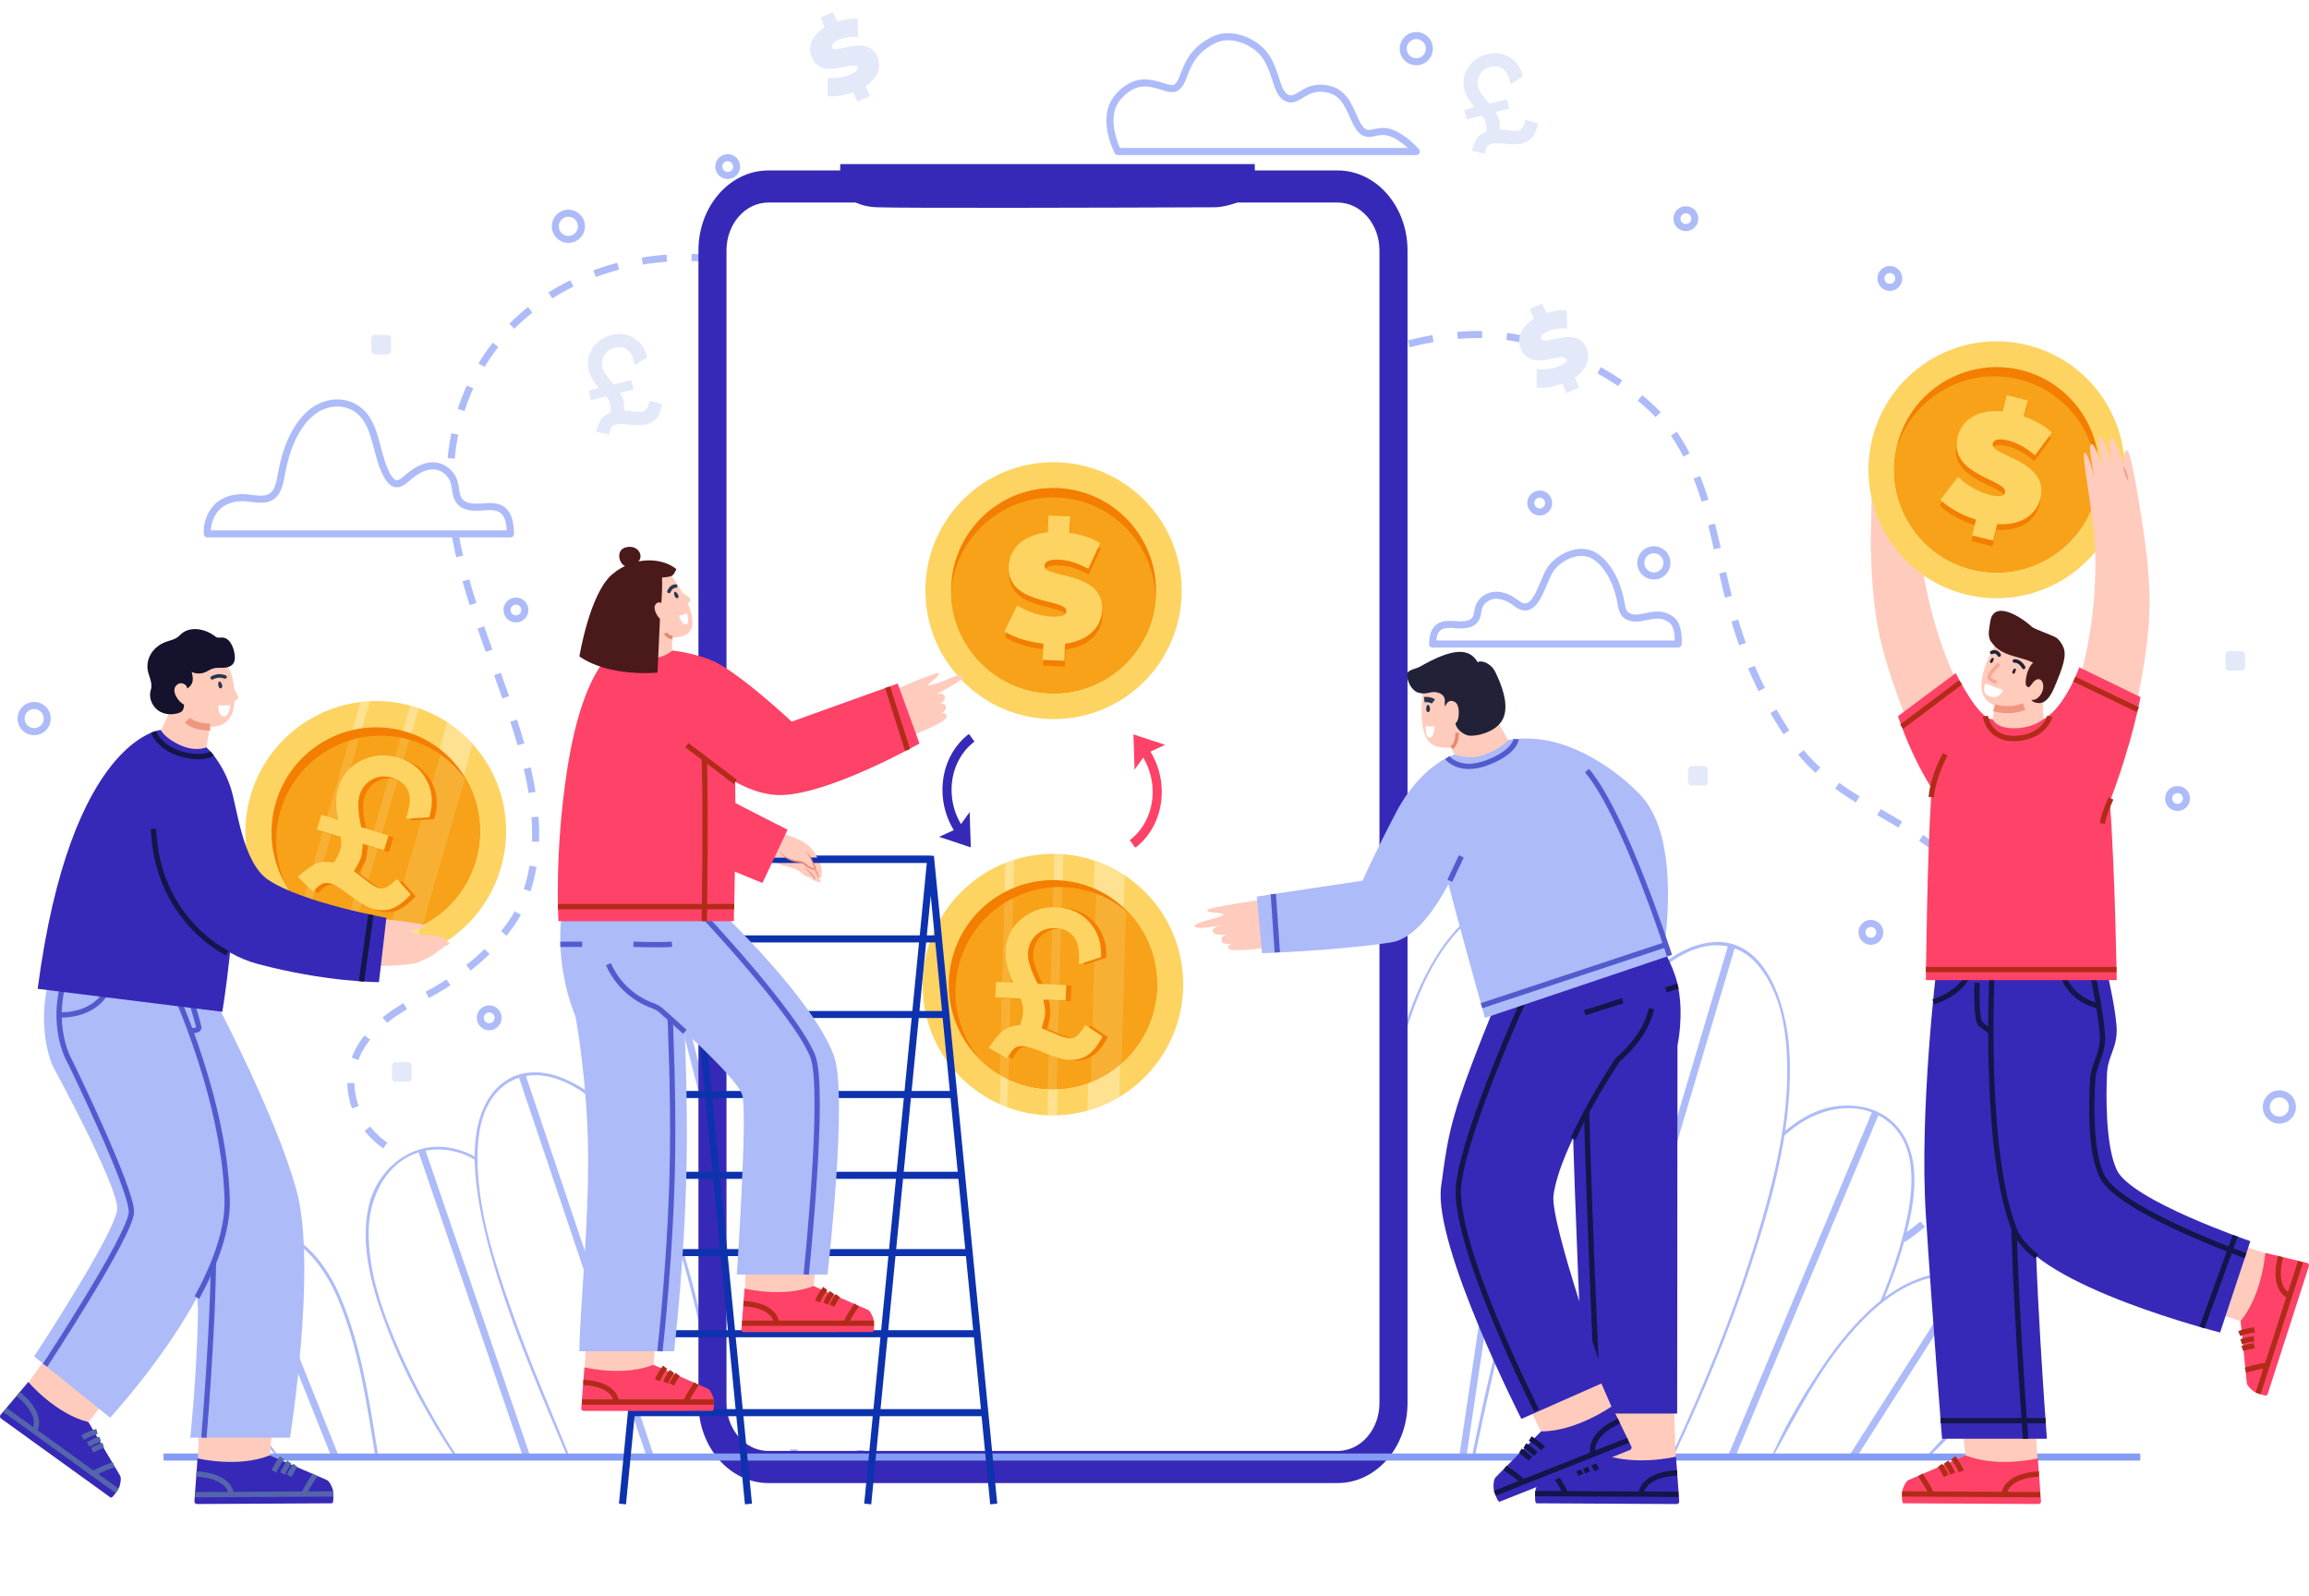 <svg width="327" height="226" viewBox="0 0 327 226" fill="none" xmlns="http://www.w3.org/2000/svg">
  <path
    d="M126.571 170.136c-2.892-10.019-11.167-17.721-21.841-17.983-6.206-.151-12.226 2.517-17.513 5.563-7.135 4.108-15.545 9.067-24.086 7.824-5.468-.801-11.945-3.877-13.23-10.235-1.356-6.727 4.062-11.343 9.856-14.047 4.966-2.321 11.93-7.864 14.164-13.17 8.847-21.049-15.891-45.074-8.912-69.064 7.306-25.107 41.142-29.351 58.148-12.304 1.632 1.636 3.153 3.378 4.544 5.226 3.469 4.622 5.513 10.915 10.338 14.384 6.246 4.491 14.34 3.051 21.073.388 12.859-5.095 16.263-8.458 28.835-13.946 9.043-3.947 20.185-7.466 30.342-3.962 7.281 2.512 15.324 7.033 19.396 13.573 7.572 12.163 4.173 25.268 16.143 42.566 5.422 7.839 14.043 10.034 20.912 15.698 17.804 14.681 11.855 45.633-7.567 56.22-15.946 8.695-35.578 6.711-52.87 4.481-1.326-.171-2.651-.352-3.972-.549"
    stroke="#ADBBF9" stroke-miterlimit="10" stroke-linejoin="round" stroke-dasharray="3.5 3.5" />
  <path
    d="M72.304 75.603c-.015-.337-.045-.695-.085-1.072-.346-3.127-2.48-2.84-3.811-2.744-1.331.096-2.982.146-3.615-1.309-.276-.634-.266-1.395-.447-2.079-.402-1.515-1.747-2.427-3.033-2.427-1.285-.005-2.5.735-3.55 1.651-.547.473-1.165 1.032-1.813.851-.417-.116-.743-.513-1.004-.936-1.521-2.477-1.511-6.082-3.178-8.413-1.838-2.573-5.277-2.623-7.602-.755-2.325 1.868-3.66 5.196-4.273 8.554-.196 1.093-.372 2.291-1.039 3.031-.959 1.062-2.43.71-3.711.569-1.486-.166-3.073.075-4.278 1.168-.984.891-1.622 2.452-1.501 3.917H72.304v-.005ZM158.308 21.457h42.267s-1.692-1.974-3.61-2.648c-2.415-.846-3.414 1.536-4.941-1.546-.853-1.727-1.451-4.002-3.7-4.591-3.515-.921-4.409 1.989-6.086 1.203-1.471-.69-1.426-3.459-2.907-5.77-1.451-2.26-4.986-3.65-7.401-2.472-4.408 2.155-3.836 5.578-5.277 6.706-1.426 1.113-4.689-2.809-8.345 1.435-2.515 2.925 0 7.683 0 7.683Z"
    fill="#fff" stroke="#ADBBF9" stroke-miterlimit="10" stroke-linejoin="round" />
  <path
    d="M202.428 6.892c0 1.027-.829 1.858-1.853 1.858s-1.853-.831-1.853-1.858.829-1.858 1.853-1.858 1.853.831 1.853 1.858ZM324.654 156.77c0 1.027-.829 1.857-1.853 1.857s-1.853-.83-1.853-1.857c0-1.027.829-1.858 1.853-1.858 1.024-.005 1.853.831 1.853 1.858ZM236.074 79.712c0 1.027-.829 1.858-1.853 1.858s-1.853-.831-1.853-1.858c0-1.027.829-1.858 1.853-1.858s1.853.831 1.853 1.858ZM6.69 101.763c0 1.027-.828 1.857-1.853 1.857s-1.853-.83-1.853-1.857c0-1.028.828-1.858 1.853-1.858 1.019 0 1.853.83 1.853 1.858ZM82.346 32.05c0 1.027-.829 1.858-1.853 1.858-1.024 0-1.853-.831-1.853-1.858s.829-1.858 1.853-1.858c1.024 0 1.853.831 1.853 1.858ZM104.318 23.592c0 .7-.562 1.264-1.26 1.264s-1.261-.564-1.261-1.264c0-.7.563-1.264 1.261-1.264s1.26.564 1.26 1.264ZM309.646 113.08c0 .7-.563 1.264-1.261 1.264s-1.26-.564-1.26-1.264c0-.7.562-1.263 1.26-1.263s1.261.563 1.261 1.263ZM218.053 72.502c.696 0 1.261-.566 1.261-1.264 0-.698-.565-1.264-1.261-1.264s-1.26.566-1.26 1.264c0 .698.564 1.264 1.26 1.264ZM268.9 39.43c0 .7-.562 1.264-1.26 1.264s-1.26-.564-1.26-1.264c0-.7.562-1.264 1.26-1.264s1.26.564 1.26 1.264ZM240.012 30.967c0 .7-.562 1.264-1.26 1.264s-1.26-.564-1.26-1.264c0-.7.562-1.264 1.26-1.264s1.26.564 1.26 1.264ZM266.214 132.04c0 .7-.562 1.264-1.26 1.264s-1.26-.564-1.26-1.264c0-.7.562-1.264 1.26-1.264.698-.005 1.26.564 1.26 1.264ZM70.542 144.143c0 .7-.562 1.264-1.26 1.264-.698 0-1.26-.564-1.26-1.264 0-.7.562-1.264 1.26-1.264.698 0 1.26.564 1.26 1.264ZM74.328 86.387c0 .7-.562 1.264-1.26 1.264s-1.26-.564-1.26-1.264c0-.7.562-1.264 1.26-1.264s1.26.569 1.26 1.264Z"
    stroke="#ADBBF9" stroke-miterlimit="10" stroke-linejoin="round" />
  <path
    d="M317.403 94.996h-1.687c-.301 0-.547-.247-.547-.549v-1.692c0-.302.246-.549.547-.549h1.687c.302 0 .548.247.548.549v1.692c0 .302-.246.549-.548.549ZM57.753 153.185h-1.687c-.301 0-.547-.247-.547-.549v-1.691c0-.302.246-.549.547-.549h1.687c.301 0 .547.247.547.549v1.691c.005.302-.241.549-.547.549ZM54.821 50.209h-1.687c-.301 0-.547-.247-.547-.549v-1.692c0-.302.246-.549.547-.549h1.687c.301 0 .547.247.547.549v1.692c0 .302-.246.549-.547.549ZM241.305 111.263h-1.687c-.301 0-.547-.247-.547-.549v-1.692c0-.302.246-.548.547-.548h1.687c.301 0 .547.246.547.548v1.692c0 .302-.246.549-.547.549Z"
    fill="#E4E9F9" />
  <path
    d="M202.879 91.205c.015-.242.036-.498.071-.77.281-2.245 2.033-2.039 3.128-1.968 1.089.07 2.445.106 2.967-.941.226-.453.216-1.002.367-1.49.331-1.087 1.436-1.742 2.49-1.742 1.054 0 2.049.529 2.912 1.183 2.802 2.13 3.605-3.474 4.936-5.1 1.511-1.848 4.323-2.88 6.231-1.541 1.908 1.339 3.007 3.726 3.505 6.137.16.785.22 1.742.853 2.175 1.853 1.269 4.238-1.193 6.477.72.783.67.934 2.286.834 3.338h-34.771Z"
    fill="#fff" stroke="#ADBBF9" stroke-miterlimit="10" stroke-linejoin="round" />
  <path
    d="M64.572 206.289c-6.296-9.521-19.476-33.581-8.049-41.857 6.271-4.547 14.586-.408 18.608 9.616 3.816 9.52 5.277 20.767 6.869 32.105"
    fill="#fff" />
  <path
    d="M64.707 206.214c-3.013-4.627-5.724-9.48-7.973-14.525-2.435-5.467-4.675-11.554-4.514-17.636.146-5.442 3.444-11.015 9.419-11.252 7.546-.297 12.035 7.597 14.189 13.719 3.354 9.545 4.564 19.72 5.965 29.694.04.271.447.156.407-.111-1.361-9.697-2.551-19.554-5.679-28.873-2.079-6.188-5.9-13.649-13.095-14.726-5.332-.801-9.977 3.131-11.177 8.181-1.381 5.81.557 12.184 2.646 17.581 2.46 6.358 5.759 12.445 9.54 18.109.11.161.382.005.271-.161Z"
    fill="#ADBBF9" />
  <path d="m59.757 163.008 14.842 43.311" stroke="#ADBBF9" stroke-miterlimit="10" stroke-linejoin="round" />
  <path
    d="M39.332 206.299c-5.433-7.044-17.302-24.841-7.446-30.963 5.413-3.363 12.081-.302 15.55 7.114 3.294 7.043 4.554 15.365 5.925 23.748"
    fill="#fff" />
  <path
    d="M39.467 206.219c-2.515-3.323-4.865-6.797-6.864-10.457-2.129-3.902-4.213-8.327-4.308-12.858-.095-4.501 2.887-8.312 7.526-8.695 5.819-.483 9.906 4.733 11.96 9.536 3.048 7.118 4.132 14.922 5.378 22.514.045.267.452.156.407-.111-1.22-7.471-2.305-15.129-5.227-22.167-1.963-4.727-5.538-9.706-11.076-10.175-4.132-.347-8.209 2.357-9.118 6.47-.959 4.334.859 9.017 2.691 12.868 2.244 4.727 5.177 9.153 8.39 13.271.105.131.346-.055.241-.196Z"
    fill="#ADBBF9" />
  <path d="m34.677 174.28 12.803 32.039" stroke="#ADBBF9" stroke-miterlimit="10" stroke-linejoin="round" />
  <path
    d="M102.837 206.199c-14.877-27.066-24.492-53.895-12.482-66.642 11.895-12.632 24.342 2.336 27.369 15.597 3.711 16.241 4.248 33.827 4.173 51.045"
    fill="#fff" />
  <path
    d="M102.837 206.199c-14.877-27.066-24.492-53.895-12.482-66.642 11.895-12.632 24.342 2.336 27.369 15.597 3.711 16.241 4.248 33.827 4.173 51.045M94.758 136.269l17.875 69.889"
    stroke="#ADBBF9" stroke-miterlimit="10" stroke-linejoin="round" />
  <path
    d="M80.508 206.284c-5.91-14.319-19.205-43.277-9.831-52.233 5.995-5.725 16.825 1.293 22.394 13.804 5.292 11.882 6.879 24.11 10.052 38.257"
    fill="#fff" />
  <path
    d="M80.66 206.244c-2.807-6.882-5.764-13.694-8.229-20.707-2.475-7.038-4.951-14.661-4.8-22.212.055-2.774.542-5.73 2.214-8.015 1.928-2.628 5.031-3.57 8.139-2.774 3.65.936 6.748 3.559 9.183 6.338 3.319 3.786 5.543 8.292 7.321 12.974 4.188 11.046 5.87 22.847 8.436 34.325.06.267.467.156.406-.11-2.44-10.94-4.082-22.152-7.852-32.745-2.822-7.934-7.331-17.006-15.525-20.526-2.636-1.132-5.724-1.419-8.234.192-2.254 1.45-3.52 3.942-4.072 6.509-.683 3.192-.452 6.535.02 9.737.593 4.038 1.657 7.995 2.877 11.882 2.711 8.619 6.326 16.9 9.811 25.217.085.177.382.101.306-.085Z"
    fill="#ADBBF9" />
  <path d="M195.836 206.203c-5.016-57.62 7.19-78.669 20.545-79.611 6.327-.448 24.854 3.207 2.486 79.576" fill="#fff" />
  <path
    d="M195.931 206.204c-1.235-18.971-2.5-38.686 2.38-57.293 2.114-8.065 6.08-18.472 14.747-21.447 3.419-1.173 7.305-.957 10.202 1.359 5.122 4.098 5.915 12.073 6.111 18.119.216 6.782-.517 13.588-1.562 20.279-1.566 10.074-3.926 20.018-6.592 29.855-.819 3.021-1.672 6.036-2.501 9.057-.05.186.236.267.291.081 3.395-10.93 6.176-22.132 8.25-33.389 1.366-7.406 2.42-14.923 2.53-22.464.066-4.587-.185-9.299-1.461-13.729-.753-2.608-1.908-5.206-3.816-7.18-2.455-2.542-5.884-3.458-9.319-2.91-8.385 1.335-13.124 9.918-15.695 17.198-2.415 6.837-3.585 14.087-4.263 21.286-.994 10.543-.869 21.18-.246 31.738.186 3.151.407 6.303.743 9.445.02.12.211.125.201-.005Z"
    fill="#ADBBF9" />
  <path d="m218.982 126.724-11.799 79.444" stroke="#ADBBF9" stroke-miterlimit="10" stroke-linejoin="round" />
  <path fill-rule="evenodd" clip-rule="evenodd"
    d="m86.935 54.435 2.461-.621.332 1.341-1.913.483c.28.524.447.895.501 1.115.062.252.091.709.086 1.368l.133.01c.189.017.363.032.52.048.157.016.301.03.432.044.731.101 1.25.113 1.555.036.234-.059.418-.193.552-.402.071-.111.143-.26.215-.448.072-.187.148-.416.226-.686l1.749.538c-.171.877-.433 1.528-.785 1.955-.355.439-.848.739-1.48.898-.458.116-1.196.13-2.213.043-.997-.121-1.678-.136-2.044-.044-.3.076-.519.207-.658.394-.139.187-.261.538-.365 1.054l-1.841-.419c.305-.945.579-1.571.822-1.877.28-.368.703-.658 1.27-.871.024-.466-.008-.875-.095-1.226-.094-.379-.28-.722-.559-1.03l-2.159.544-.332-1.341 1.48-.373c-.79-.925-1.278-1.764-1.464-2.516-.27-1.092-.091-2.125.537-3.099.639-.977 1.541-1.613 2.708-1.907 1.172-.296 2.23-.151 3.173.432.946.572 1.569 1.464 1.869 2.676l-1.7 1.172c-.226-.916-.478-1.535-.754-1.855-.54-.639-1.257-.846-2.151-.62-.66.166-1.149.52-1.466 1.06-.319.535-.396 1.137-.231 1.807.138.559.625 1.288 1.461 2.184.015.014.032.031.052.052.019.021.045.048.076.081ZM210.952 14.662l2.462-.621.331 1.341-1.913.483c.28.524.447.895.501 1.115.062.252.091.708.086 1.368l.133.01c.189.016.363.032.52.048.158.016.302.03.432.044.732.101 1.25.113 1.556.036.234-.059.418-.193.552-.402.071-.111.142-.26.215-.448.072-.187.148-.416.226-.686l1.748.538c-.171.877-.433 1.528-.785 1.955-.355.439-.848.739-1.48.898-.458.116-1.196.13-2.214.043-.997-.121-1.678-.136-2.043-.044-.3.076-.52.207-.659.393-.139.187-.261.538-.365 1.054l-1.841-.419c.305-.945.579-1.571.822-1.877.28-.368.703-.658 1.27-.871.024-.466-.008-.875-.094-1.226-.094-.379-.28-.722-.559-1.03l-2.159.544-.331-1.341 1.48-.373c-.791-.925-1.279-1.764-1.465-2.516-.269-1.092-.09-2.124.537-3.099.639-.977 1.542-1.613 2.708-1.907 1.172-.296 2.23-.152 3.174.432.946.571 1.569 1.463 1.868 2.676l-1.699 1.172c-.227-.916-.478-1.535-.754-1.855-.54-.639-1.258-.846-2.151-.62-.66.166-1.149.52-1.467 1.061-.319.535-.396 1.137-.231 1.807.138.559.625 1.288 1.461 2.184.015.014.032.031.052.052.019.021.045.048.076.081Z"
    fill="#E4E9F9" />
  <path d="M235.305 206.208c4.093-34.245 17.87-53.985 30.317-48.628 10.183 4.38 4.931 23.445-10.936 48.603"
    fill="#fff" />
  <path
    d="M235.401 206.234c1.541-10.09 3.339-20.078 7.22-29.573 2.576-6.293 6.086-13.075 11.714-17.163 3.811-2.769 9.214-3.776 13.135-.589 4.579 3.716 3.329 11.056 2.044 15.995-2.923 11.232-9.088 21.331-14.958 31.204-.1.171.156.312.261.151 3.409-5.135 6.447-10.568 9.163-16.101 2.119-4.314 4.042-8.76 5.413-13.371 1.526-5.12 3.213-12.461-.562-17.062-3.028-3.685-8.501-3.917-12.513-1.898-5.744 2.895-9.534 9.062-12.241 14.66-2.294 4.743-4.012 9.752-5.377 14.837-1.652 6.157-2.932 12.526-3.495 18.879-.005.116.181.141.196.031Z"
    fill="#ADBBF9" />
  <g filter="url(#a)">
    <path
      d="M107.231 201.2c-4.404-.051-7.938-4.136-7.892-9.126l1.499-162.901c.046-4.99 3.654-8.995 8.059-8.944l81.257.926c4.405.05 7.938 4.136 7.892 9.126l-1.499 162.9c-.046 4.99-3.654 8.994-8.059 8.944l-81.257-.925Z"
      fill="#fff" />
    <path
      d="M189.433 24.684c3.278 0 5.926 3.031 5.926 6.781V194.701c0 3.75-2.648 6.781-5.926 6.781h-80.62c-3.278 0-5.927-3.031-5.927-6.781V31.465c0-3.75 2.649-6.781 5.927-6.781h80.62Zm0-4.546h-80.62c-5.463 0-9.9 5.076-9.9 11.327V194.701c0 6.25 4.437 11.327 9.9 11.327h80.62c5.463 0 9.9-5.077 9.9-11.327V31.465c0-6.251-4.437-11.327-9.9-11.327Z"
      fill="#3629B7" />
  </g>
  <path
    d="M118.997 26.115v-2.879h58.707v3.418c-.824 1.871-3.948 2.579-5.407 2.699-14.505.06-44.442.144-48.15 0-3.708-.144-4.978-2.219-5.15-3.238Z"
    fill="#3629B7" />
  <path d="m265.622 157.58-20.365 48.608M73.921 152.274l18.196 54.045" stroke="#ADBBF9" stroke-miterlimit="10"
    stroke-linejoin="round" />
  <path
    d="M236.827 206.273c8.043-17.102 24.271-56.15 12.05-69.994-6.708-7.603-18.989 1.731-25.501 18.496-6.186 15.919-10.816 32.312-14.652 51.272"
    fill="#fff" />
  <path
    d="M236.957 206.349c4.213-8.885 7.999-18.008 11.056-27.357 3.149-9.636 6.026-20.088 5.388-30.328-.392-6.278-3.364-16.458-11.553-15.154-4.434.71-8.149 4.204-10.901 7.532-4.037 4.888-6.643 10.597-8.857 16.493-5.91 15.733-10.233 31.994-13.577 48.457-.055.267.357.383.407.111 2.857-14.067 6.412-27.992 11.096-41.565 2.185-6.324 4.369-12.768 7.883-18.487 2.656-4.32 6.146-8.72 10.76-11.046 3.58-1.802 7.507-1.585 10.218 1.576 2.546 2.971 3.635 6.933 4.022 10.754.989 9.717-1.592 19.77-4.434 28.979-3.163 10.235-7.255 20.173-11.774 29.879-.085.182.181.338.266.156Z"
    fill="#ADBBF9" />
  <path d="m245.257 133.893-21.515 72.426" stroke="#ADBBF9" stroke-miterlimit="10" stroke-linejoin="round" />
  <path d="M251.031 206.209c10.605-21.558 19.813-27.262 28.459-25.54 6.723 1.339 7.773 11.297-6.437 25.525"
    fill="#fff" />
  <path
    d="M251.112 206.259c3.283-5.865 6.251-11.826 10.619-16.997 2.696-3.192 5.925-6.227 9.886-7.743 2.762-1.052 6.402-1.48 9.184-.236 3.103 1.384 3.62 4.928 3.007 7.944-1.36 6.686-6.432 12.022-10.86 16.866-.131.146.07.347.216.216 4.514-4.194 9.012-9.752 10.74-15.793.843-2.95.959-6.701-1.662-8.811-2.285-1.832-5.94-1.777-8.651-1.173-3.942.881-7.316 3.404-10.093 6.248-2.239 2.291-4.177 4.874-5.939 7.542-2.471 3.736-4.821 7.718-6.603 11.841-.06.106.095.207.156.096Z"
    fill="#ADBBF9" />
  <path d="m278.651 180.814-16.203 25.379" stroke="#ADBBF9" stroke-miterlimit="10" stroke-linejoin="round" />
  <path d="M23.159 206.344H303.103" stroke="#849CF4" stroke-miterlimit="10" />
  <path
    d="m287.679 192.334.873 14.368-.467 4.521-17.086-.091c-.432 0-.778-.352-.778-.785 0-.322.201-.614.502-.73l7.622-3.514-1.723-14.953"
    fill="#FFCBBD" />
  <path
    d="M269.447 210.941c.181-.569.512-1.203.849-1.349l8.084-3.489c4.453 1.812 10.222.428 10.222.428l.442 6.102c0 .201-.165.362-.366.362l-19.09-.101c-.402-.005-.146-1.938-.141-1.953Z"
    fill="#FF4267" />
  <path
    d="M276.627 206.45c.452.594.834 1.239 1.14 1.918M275.608 207.059c.467.65.658 1.027.939 1.632M274.75 207.508c.316.427.632 1.022.878 1.495M288.934 211.676l-19.572-.106M288.758 208.756s-4.534.03-4.941 2.89M271.947 208.877s1.306 1.863 1.562 2.719"
    stroke="#B22B19" stroke-width=".75" stroke-miterlimit="10" />
  <path
    d="M274.253 137.115s-2.455 20.224-1.517 34.909c.939 14.686 2.295 31.728 2.295 31.728h14.852s-1.923-25.218-1.712-37.019c.236-13.08 4.223-29.613 4.223-29.613"
    fill="#3629B7" />
  <path d="M286.87 203.747s-1.923-25.218-1.712-37.019c.236-13.08 4.223-29.613 4.223-29.613" stroke="#121649"
    stroke-width=".75" stroke-miterlimit="10" />
  <path
    d="m307.19 173.086 13.773 4.441 4.157 1.812-5.252 16.302c-.13.413-.572.639-.984.503-.306-.1-.522-.377-.542-.704l-1.034-8.348-14.3-4.662"
    fill="#FFCBBD" />
  <path
    d="M319.216 197.071c-.487-.343-.989-.856-1.024-1.219l-.874-8.78c3.068-3.71 3.494-9.641 3.494-9.641l5.935 1.425c.191.06.296.267.236.458l-5.869 18.215c-.126.378-1.883-.448-1.898-.458Z"
    fill="#FF4267" />
  <path
    d="M317.117 188.849c.698-.251 1.431-.422 2.169-.508M317.388 190.008c.763-.252 1.175-.318 1.833-.403M317.554 190.965c.502-.177 1.165-.293 1.687-.389M325.808 178.67l-6.02 18.668M322.981 177.955s-1.34 4.339 1.256 5.593M318.01 194.05s2.164-.685 3.058-.67"
    stroke="#B22B19" stroke-width=".75" stroke-miterlimit="10" />
  <path
    d="M298.434 137.764s1.336 5.75 1.336 8.217c0 1.812-.718 3.046-1.1 4.37-.165.569-.256 1.148-.281 1.737-.115 2.643-.266 10.064 1.386 13.593 2.028 4.334 18.919 10.089 18.919 10.089l-4.283 12.934s-25.858-6.515-29.081-14.449c-4.499-11.071-3.214-36.486-3.214-36.486"
    fill="#3629B7" />
  <path
    d="M288.442 177.955c-1.491-1.183-2.601-2.427-3.118-3.705-4.498-11.071-3.213-36.486-3.213-36.486M296.24 137.286s1.516 7.235 1.516 9.702c0 1.847-.748 3.146-1.125 4.445-.15.524-.241 1.062-.276 1.611-.16 2.613-.447 10.18 1.401 13.649 2.556 4.803 20.25 11.126 20.25 11.126"
    stroke="#121649" stroke-width=".75" stroke-miterlimit="10" />
  <path
    d="M280.002 139.179s-.226 5.221.502 5.845c.728.625 1.436 1.042 1.436 1.042M316.559 175.005l-4.714 12.999M274.83 201.184h14.867M292.167 138.162s.924 3.333 5.052 4.315M273.776 141.898s3.725-1.093 4.87-3.731"
    stroke="#121649" stroke-width=".75" stroke-miterlimit="10" />
  <path d="m282.764 97.836-.668 4.687s-.06 1.299 2.46 2.2c3.048 1.097 4.901-1.259 4.901-1.259l-.201-4.742"
    fill="#FFCBBB" />
  <path
    d="M282.392 91.623s-3.239 5.427-.99 7.597c2.039 1.969 6.523.735 6.934.045.407-.69 2.963-6.751 1.567-7.587-2.49-1.485-6.126-2.391-7.511-.055Z"
    fill="#FFCBBB" />
  <path d="M282.422 100.233s2.194.706 4.223-.182" stroke="#EF977F" stroke-miterlimit="10" />
  <path
    d="M281.849 88.094c.427-3.207 4.303-.806 5.88.654.472.438 3.239 1.254 3.69 1.717.452.463.814 1.032.934 1.671.106.559.015 1.133-.12 1.681-.241.992-.633 1.938-1.019 2.88-.422 1.027-1.18 3.071-2.642 2.86-.281-.04-.592-.096-.778-.312-.186-.216-.191-.529-.16-.811.05-.458.19-.906.401-1.314-.301.081-.612.267-.904.151-.095-.04-.14-.131-.195-.222-.191-.312.04-2.386 1.004-3.202-1.391-.659-2.48-.72-3.896-1.319-1.14-.483-1.632-1.067-2.039-1.616-.592-.785-.286-1.848-.156-2.819Z"
    fill="#4A1A1A" />
  <path
    d="M287.689 96.934c.356-.498.898-1.072 1.421-.549.185.186.236.493.256.79.065.977-.924 2.225-1.783 1.883-.421-.166-.537-.74-.612-1.213"
    fill="#FFCBBB" />
  <path d="M283.105 94.019s-1.401 1.379-1.401 1.848c0 .468 1.049.76 1.049.76" stroke="#F7A794" stroke-width=".5"
    stroke-miterlimit="10" />
  <path d="m281.177 96.794 2.51.942s-.582 1.49-2.088.805c-1.075-.488-.422-1.747-.422-1.747Z" fill="#fff" />
  <path
    d="M282.04 93.249c-.075.111-.145.222-.211.342-.125.227.226.428.342.201.07-.131.13-.267.186-.408.075-.201-.211-.287-.317-.136Z"
    fill="#212237" />
  <path d="M283.12 92.772s-.311-.701-1.059-.373" stroke="#212237" stroke-width=".5" stroke-miterlimit="10"
    stroke-linecap="round" stroke-linejoin="round" />
  <path
    d="M285.174 94.76c-.07.116-.131.232-.191.352-.11.232.241.433.342.201.06-.136.115-.277.165-.418.061-.196-.216-.302-.316-.136Z"
    fill="#212237" />
  <path d="M285.279 93.602s.763-.086 1.315.921" stroke="#212237" stroke-width=".5" stroke-miterlimit="10"
    stroke-linecap="round" stroke-linejoin="round" />
  <path
    d="M271.903 77.32c-.206-2.724.161-10.431-.316-10.633-.477-.201-.673 2.406-1.034 2.17-.362-.242-.332-4.279-.859-4.355-.718-.101-.527 4.033-.527 4.033s-.432-4.521-1.085-4.43c-.457.065-.286 3.529-.386 4.863-.076-1.46-.502-4.174-.979-4.093-.472.075-.382 2.804-.422 4.617-.08-1.133-.306-3.61-.748-3.559-.442.05-.578 6.489-.583 11.917"
    fill="#FFCBBD" />
  <path
    d="M271.22 104.587s-2.917-6.122-4.739-13.256c-1.823-7.139-1.502-16.418-1.502-16.418l6.849 1.158s.311 12.954 8.109 25.812"
    fill="#FFCBBD" />
  <path d="M266.39 69.803c.562.861 1.311 1.873 1.275 3.554M270.498 69.476c-.658.589-1.371 2.175-1.03 2.99"
    stroke="#F7A794" stroke-miterlimit="10" />
  <path d="M282.191 101.858c-2.038 0-5.217-6.535-5.217-6.535l-8.184 6.102s2.616 8.161 7.049 13.332" fill="#FF4267" />
  <path d="m277.657 96.627-8.34 6.278" stroke="#B22B19" stroke-width=".75" stroke-miterlimit="10" />
  <path opacity=".3"
    d="m300.913 66.743-26.271 16.061c-1.48-.739-2.829-1.669-4.025-2.749l29.755-17.939c.374 1.494.561 3.047.541 4.627ZM294.447 52.604l-29.432 17.764c-.08-.37-.149-.743-.205-1.118l28.604-17.456c.355.259.7.529 1.033.811ZM298.775 57.967l-30.977 18.861c-.247-.36-.481-.728-.7-1.106l31.053-18.836c.22.353.428.713.624 1.081Z"
    fill="#fff" />
  <path opacity=".2"
    d="M296.843 69.58 278.78 80.511c-1.67-.476-3.192-1.231-4.528-2.204l22.371-13.539c.335 1.552.419 3.174.22 4.811ZM289.917 55.361 268.374 68.396c-.061-.456-.099-.919-.114-1.382l20.384-12.336c.437.206.863.435 1.273.683ZM294.837 60.285l-23.996 14.522c-.235-.34-.455-.69-.662-1.05l23.971-14.507c.243.334.473.679.687 1.036Z"
    fill="#FBE6A1" />
  <path
    d="M300.38 70.892c-2.404 9.754-12.241 15.709-21.974 13.298-1.329-.33-2.588-.797-3.765-1.386-1.48-.739-2.829-1.669-4.025-2.749-1.067-.964-2.012-2.05-2.818-3.227-.247-.36-.481-.728-.7-1.105-.967-1.654-1.675-3.461-2.084-5.354-.08-.37-.149-.743-.205-1.118-.348-2.294-.26-4.693.33-7.085.054-.218.112-.436.176-.652 2.671-9.366 12.286-15.002 21.798-12.646 2.341.58 4.462 1.591 6.301 2.927.355.258.7.528 1.033.811 1.458 1.231 2.705 2.679 3.704 4.282.22.353.428.713.624 1.081.696 1.307 1.235 2.7 1.597 4.149.374 1.494.561 3.047.541 4.627-.015 1.154-.14 2.321-.384 3.49-.044.222-.095.441-.149.659Z"
    fill="#FDD462" />
  <path
    d="M296.844 70.017c-.054.217-.113.432-.174.644-2.184 7.401-9.84 11.854-17.389 9.984-7.55-1.869-12.256-9.384-10.751-16.953.045-.217.093-.435.146-.651 1.919-7.784 9.798-12.552 17.564-10.629 7.766 1.923 12.523 9.82 10.604 17.604Z"
    fill="#F37E00" />
  <path
    d="M296.671 70.661c-2.185 7.401-9.84 11.854-17.39 9.984-.169-.042-.335-.087-.501-.135-1.67-.476-3.191-1.231-4.528-2.204-1.336-.973-2.486-2.16-3.411-3.501-.235-.34-.456-.69-.663-1.05-.935-1.638-1.558-3.456-1.804-5.36-.061-.456-.099-.919-.114-1.382-.039-1.094.05-2.207.27-3.321 2.185-7.401 9.84-11.856 17.39-9.986.955.237 1.865.564 2.724.971.437.206.862.435 1.272.683 1.676 1.01 3.107 2.341 4.233 3.888.243.334.473.679.688 1.035.834 1.377 1.442 2.892 1.786 4.484.335 1.552.419 3.174.22 4.811-.042.359-.101.721-.172 1.081Z"
    fill="#F7A219" />
  <path
    d="m282.745 75.023-.578 2.345-2.973-.736.552-2.24c-2.077-.649-3.981-1.726-5.053-2.821l2.498-3.238c1.188 1.168 2.913 2.156 4.536 2.558 1.413.35 1.992.179 2.117-.328.458-1.859-8.07-2.379-6.711-7.894.589-2.388 2.812-3.967 6.389-3.597l.568-2.303 2.972.736-.557 2.261c1.524.534 2.942 1.312 3.977 2.285l-2.387 3.242c-1.272-1.1-2.554-1.798-3.84-2.117-1.454-.36-2.022-.052-2.147.455-.438 1.775 8.085 2.316 6.741 7.767-.562 2.283-2.696 3.862-6.104 3.623Z"
    fill="#F37E00" />
  <path
    d="m282.85 74.221-.578 2.345-2.972-.736.552-2.24c-2.077-.649-3.981-1.726-5.053-2.821l2.498-3.238c1.188 1.169 2.913 2.156 4.536 2.558 1.412.35 1.991.179 2.116-.328.459-1.859-8.069-2.379-6.71-7.894.588-2.388 2.812-3.967 6.389-3.597l.568-2.303 2.972.736-.557 2.261c1.523.534 2.942 1.312 3.977 2.285l-2.387 3.243c-1.272-1.1-2.554-1.798-3.84-2.117-1.455-.36-2.023-.052-2.148.455-.437 1.775 8.085 2.316 6.742 7.768-.563 2.282-2.697 3.861-6.105 3.622Z"
    fill="#FDD462" />
  <path
    d="m223.014 53.487.618 1.406-1.781.788-.591-1.343c-1.297.483-2.673.683-3.637.549l.002-2.603c1.052.125 2.303-.05 3.276-.48.846-.374 1.071-.686.938-.99-.49-1.115-4.985 1.947-6.438-1.358-.63-1.431-.123-3.093 1.821-4.301l-.607-1.381 1.782-.788.596 1.355c.974-.325 1.99-.486 2.888-.4l.055 2.563c-1.066-.058-1.982.09-2.753.431-.872.386-1.039.762-.905 1.066.468 1.064 4.968-1.985 6.405 1.282.601 1.368.139 2.994-1.669 4.203ZM122.595 12.204l.618 1.406-1.782.788-.59-1.343c-1.297.483-2.673.683-3.637.55l.002-2.603c1.051.125 2.302-.05 3.275-.48.847-.374 1.072-.686.938-.99-.49-1.115-4.984 1.947-6.438-1.358-.629-1.431-.122-3.093 1.822-4.301l-.607-1.381 1.782-.788.596 1.355c.974-.325 1.989-.487 2.888-.4l.055 2.563c-1.067-.058-1.983.09-2.754.431-.872.386-1.038.762-.905 1.066.468 1.064 4.968-1.985 6.405 1.283.602 1.368.14 2.994-1.668 4.203Z"
    fill="#E4E9F9" />
  <path
    d="M167.34 84.389c-.4 10.037-8.844 17.843-18.863 17.433-1.369-.057-2.696-.263-3.967-.604-1.597-.427-3.106-1.068-4.493-1.886-1.24-.731-2.383-1.605-3.409-2.597-.314-.303-.616-.617-.907-.943-1.279-1.427-2.335-3.055-3.114-4.828-.153-.346-.295-.698-.426-1.054-.8-2.178-1.195-4.546-1.097-7.007.009-.225.023-.45.042-.674.74-9.711 9.03-17.16 18.821-16.759 2.41.099 4.691.664 6.76 1.604.399.182.791.377 1.175.587 1.675.914 3.187 2.083 4.486 3.452.287.302.563.613.828.934.944 1.141 1.751 2.398 2.397 3.745.665 1.389 1.16 2.873 1.457 4.425.216 1.133.328 2.302.323 3.496.001.226-.004.451-.013.676Z"
    fill="#FDD462" />
  <path
    d="M163.7 84.24c-.009.223-.024.446-.041.666-.657 7.688-7.264 13.585-15.036 13.267-7.771-.318-13.887-6.737-13.93-14.454.001-.221.004-.445.013-.667.319-8.011 7.083-14.261 15.076-13.933 7.994.327 14.237 7.11 13.918 15.121Z"
    fill="#F37E00" />
  <path
    d="M163.659 84.906c-.657 7.688-7.265 13.585-15.036 13.267-.174-.007-.346-.018-.518-.032-1.731-.132-3.373-.567-4.877-1.251-1.504-.685-2.869-1.618-4.044-2.746-.299-.286-.584-.584-.86-.896-1.244-1.417-2.219-3.073-2.842-4.889-.151-.434-.281-.88-.389-1.331-.257-1.064-.393-2.172-.4-3.307.657-7.688 7.264-13.587 15.035-13.269.983.04 1.94.179 2.863.406.47.115.932.253 1.384.414 1.844.654 3.513 1.671 4.926 2.961.305.279.6.571.881.877 1.094 1.182 1.994 2.545 2.649 4.035.639 1.453 1.047 3.025 1.18 4.669.03.36.046.726.048 1.094Z"
    fill="#F7A219" />
  <path
    d="m150.89 91.971-.096 2.414-3.06-.125.092-2.305c-2.165-.219-4.246-.893-5.516-1.751l1.799-3.673c1.398.907 3.286 1.529 4.957 1.597 1.453.06 1.986-.223 2.007-.745.077-1.913-8.382-.714-8.156-6.389.098-2.457 1.96-4.45 5.538-4.804l.095-2.37 3.059.125-.092 2.327c1.599.218 3.145.695 4.354 1.442l-1.689 3.655c-1.467-.822-2.862-1.25-4.186-1.304-1.497-.061-1.992.354-2.013.876-.073 1.827 8.385.648 8.161 6.258-.093 2.349-1.867 4.324-5.254 4.773Z"
    fill="#F37E00" />
  <path
    d="m150.833 91.164-.096 2.414-3.06-.125.092-2.305c-2.165-.219-4.246-.893-5.515-1.751l1.798-3.673c1.398.907 3.286 1.528 4.957 1.597 1.453.06 1.986-.224 2.007-.745.077-1.913-8.382-.714-8.156-6.389.098-2.457 1.96-4.45 5.538-4.804l.095-2.37 3.059.125-.092 2.327c1.599.218 3.145.695 4.354 1.442l-1.689 3.655c-1.466-.822-2.862-1.25-4.186-1.304-1.497-.061-1.992.354-2.013.876-.073 1.827 8.385.649 8.162 6.259-.094 2.348-1.868 4.323-5.255 4.772Z"
    fill="#FDD462" />
  <path
    d="M303.359 73.987c-.436-2.996-1.576-10.054-2.078-10.17-.502-.116-.713 1.566-.507 2.251-.322-1.284-1.205-4.088-1.738-4.068-.723.025.186 4.063.186 4.063s-1.215-4.375-1.838-4.168c-.441.146.337 3.524.467 4.858-.326-1.42-1.22-4.018-1.677-3.857-.452.161.116 2.829.392 4.622-.276-1.103-.929-3.499-1.356-3.373-.426.126.683 5.664 1.346 11.187"
    fill="#FFCBBD" />
  <path
    d="M301.943 102.155s1.813-6.535 2.375-13.88c.563-7.345-1.355-16.428-1.355-16.428l-6.548 2.331s1.933 12.808-3.524 26.834"
    fill="#FFCBBD" />
  <path
    d="M282.191 101.858s.397 1.148 2.656 1.264c2.907.151 4.524-1.264 4.524-1.264s8.666 1.153 9.369 10.648c.809 10.935 1.03 26.295 1.03 26.295h-27.028s.18-17.54.748-25.912c.542-8.02 8.701-11.031 8.701-11.031Z"
    fill="#FF4267" />
  <path d="M298.72 113.705c3.259-8.499 4.418-14.983 4.418-14.983l-8.676-4.214s-2.063 5.775-5.086 7.345"
    fill="#FF4267" />
  <path
    d="m293.759 96.179 9.003 4.32M272.736 137.301h27.003M298.956 113.08s-1.099 2.361-1.215 3.549M275.493 106.837s-1.642 2.789-2.003 6.052M281.162 101.425s.462 3.162 3.976 3.162c4.318 0 5.172-3.162 5.172-3.162"
    stroke="#B22B19" stroke-width=".75" stroke-miterlimit="10" />
  <path
    d="M300.773 66.068c-.005-.03.04.05.055.081l.066.121.11.247c.076.166.131.332.186.503.105.342.186.685.221 1.052-.111-.151-.191-.312-.271-.473-.081-.161-.136-.332-.191-.503-.05-.171-.1-.342-.131-.524l-.045-.267-.01-.136-.005-.07c-.005-.01.005-.086.015-.03Z"
    fill="#EF977F" />
  <path
    d="M162.515 126.673c7.003 7.413 6.684 19.14-.72 26.189-1.011.964-2.101 1.789-3.251 2.48-1.445.868-2.977 1.517-4.556 1.957-1.409.389-2.855.607-4.3.655-.441.015-.884.014-1.328-.004-1.945-.075-3.874-.458-5.715-1.142-.358-.134-.716-.281-1.068-.435-2.149-.958-4.148-2.35-5.867-4.167-.157-.164-.312-.336-.459-.509-6.528-7.431-6.056-18.789 1.179-25.68 1.78-1.696 3.808-2.967 5.958-3.816.416-.162.836-.311 1.259-.446 1.851-.579 3.772-.859 5.688-.839.421.004.844.024 1.264.055 1.497.118 2.981.417 4.418.902 1.481.497 2.91 1.188 4.247 2.071.977.647 1.903 1.393 2.766 2.242.165.158.326.321.485.487Z"
    fill="#FDD462" />
  <path opacity=".3"
    d="m159.264 123.944-.72 31.398c-1.446.868-2.977 1.518-4.556 1.957l1.032-35.424c1.48.493 2.908 1.183 4.244 2.069ZM143.648 121.752l-1.004 35.051c-.358-.134-.716-.28-1.069-.435l.811-34.171c.417-.163.836-.312 1.262-.445ZM150.6 120.969l-.916 36.979c-.442.015-.884.014-1.328-.005l.979-37.034c.423.008.845.029 1.265.06Z"
    fill="#fff" />
  <path
    d="M159.824 129.238c.156.164.307.332.455.503 5.115 5.934 4.712 14.963-1.029 20.432-5.741 5.468-14.738 5.397-20.372-.045-.16-.159-.32-.318-.476-.482-5.59-5.916-5.332-15.308.576-20.933 5.904-5.63 15.258-5.394 20.846.525Z"
    fill="#F37E00" />
  <path
    d="M160.278 129.736c5.115 5.934 4.713 14.963-1.028 20.432-.129.12-.257.241-.39.355-1.323 1.173-2.803 2.071-4.368 2.686-1.563.618-3.208.955-4.862 1.015-.419.018-.841.014-1.261-.005-1.912-.093-3.805-.552-5.565-1.388-.423-.2-.838-.418-1.243-.658-.954-.565-1.857-1.253-2.686-2.052-5.115-5.934-4.713-14.963 1.029-20.431.727-.692 1.504-1.296 2.323-1.81.417-.262.845-.504 1.281-.722 1.782-.887 3.703-1.389 5.642-1.51.417-.027.838-.035 1.262-.022 1.632.036 3.26.345 4.806.92 1.51.563 2.939 1.378 4.227 2.448.289.237.567.484.833.742Z"
    fill="#F7A219" />
  <path opacity=".2"
    d="m159.451 128.998-.592 21.528c-1.324 1.173-2.804 2.07-4.369 2.686l.734-26.663c1.509.564 2.938 1.378 4.227 2.449ZM143.513 127.162l-.707 25.672c-.423-.2-.838-.419-1.243-.659l.668-24.295c.415-.259.843-.502 1.282-.718ZM150.416 125.63l-.786 28.6c-.419.017-.841.013-1.261-.005l.784-28.57c.421-.028.84-.038 1.263-.025Z"
    fill="#FBE6A1" />
  <path fill-rule="evenodd" clip-rule="evenodd"
    d="m147.7 139.396 4.045.182-.104 2.201-3.144-.141c.189.928.276 1.573.259 1.933-.02.414-.183 1.124-.491 2.129l.199.077c.282.112.539.216.773.312.233.097.447.185.641.266 1.072.49 1.859.747 2.36.769.385.018.727-.102 1.027-.36.159-.137.336-.332.533-.585.195-.252.415-.567.657-.944l2.428 1.625c-.661 1.26-1.358 2.135-2.09 2.626-.742.507-1.632.738-2.671.691-.753-.034-1.887-.351-3.403-.951-1.469-.644-2.503-.979-3.104-1.006-.492-.022-.887.077-1.185.299-.298.221-.643.701-1.037 1.441l-2.624-1.485c.896-1.303 1.6-2.133 2.11-2.489.595-.434 1.374-.683 2.338-.748.248-.701.386-1.34.413-1.916.029-.621-.099-1.231-.385-1.831l-3.547-.159.103-2.201 2.432.109c-.787-1.777-1.152-3.281-1.094-4.515.084-1.791.828-3.287 2.231-4.487 1.421-1.199 3.09-1.755 5.007-1.669 1.926.086 3.477.792 4.654 2.117 1.186 1.308 1.732 2.956 1.639 4.946l-3.131 1.009c.07-1.503-.032-2.563-.308-3.18-.535-1.224-1.538-1.869-3.007-1.935-1.084-.049-1.992.266-2.724.946-.731.671-1.123 1.555-1.175 2.654-.043.918.37 2.254 1.239 4.007.017.028.035.062.056.104.02.041.047.094.08.159Z"
    fill="#F37E00" />
  <path fill-rule="evenodd" clip-rule="evenodd"
    d="m146.958 139.318 4.045.182-.104 2.201-3.144-.142c.19.929.276 1.574.259 1.934-.019.414-.183 1.124-.491 2.129l.199.077c.282.112.54.216.773.312.233.096.447.185.641.266 1.072.49 1.859.746 2.36.769.385.017.727-.103 1.027-.36.159-.137.336-.332.533-.585.195-.253.415-.568.657-.945l2.428 1.625c-.661 1.261-1.358 2.136-2.09 2.626-.742.508-1.632.739-2.671.692-.753-.034-1.887-.351-3.403-.952-1.469-.643-2.503-.978-3.103-1.005-.493-.023-.888.077-1.186.298-.298.221-.643.702-1.037 1.442l-2.624-1.485c.896-1.304 1.6-2.134 2.11-2.49.595-.433 1.374-.682 2.338-.747.248-.701.386-1.34.413-1.916.029-.622-.099-1.232-.385-1.831l-3.547-.16.103-2.201 2.432.11c-.787-1.777-1.152-3.282-1.094-4.515.084-1.792.828-3.287 2.231-4.487 1.421-1.199 3.09-1.756 5.007-1.67 1.926.087 3.477.793 4.654 2.118 1.186 1.307 1.732 2.956 1.639 4.945l-3.131 1.01c.071-1.504-.032-2.564-.308-3.181-.535-1.223-1.538-1.869-3.007-1.935-1.084-.049-1.992.267-2.724.947-.731.67-1.123 1.555-1.175 2.653-.043.918.37 2.254 1.239 4.007.017.028.035.063.056.104.02.042.047.095.08.16Z"
    fill="#FDD462" />
  <path
    d="m236.838 191.553.471 14.912-.482 4.692-17.729-.095c-.446 0-.808-.368-.808-.816 0-.337.211-.639.522-.755l7.908-3.645-1.195-15.516"
    fill="#FFCBBD" />
  <path
    d="M217.487 210.865c.185-.589.532-1.248.878-1.399l8.385-3.62c4.625 1.878 10.605.443 10.605.443l.457 6.333c0 .212-.171.378-.382.378l-19.808-.106c-.407-.01-.14-2.014-.135-2.029Z"
    fill="#3629B7" />
  <path
    d="M224.938 206.203c.471.615.868 1.284 1.179 1.989M223.878 206.838c.487.674.683 1.067.974 1.691M222.99 207.301c.331.443.652 1.062.914 1.556M237.706 211.625l-20.305-.105M237.525 208.595s-4.704.035-5.126 3M220.083 208.721s1.355 1.928 1.621 2.819"
    stroke="#121649" stroke-width=".75" stroke-miterlimit="10" />
  <path
    d="M234.783 132.961s2.16 3.645 2.782 6.359c.989 4.32 0 8.74 0 8.74l-.045 52.127h-13.165s-2.922-60.072-1.622-67.84"
    fill="#3629B7" />
  <path d="M226.363 200.187s-2.922-60.072-1.622-67.84" stroke="#121649" stroke-width=".75" stroke-miterlimit="10" />
  <path
    d="m222.301 185.683 5.98 13.658 1.295 4.531-16.489 6.54c-.416.166-.888-.04-1.054-.458-.126-.312-.04-.669.206-.896l5.985-6.338-6.874-13.951"
    fill="#FFCBBD" />
  <path
    d="M211.521 210.83c-.046-.614.03-1.359.296-1.626l6.437-6.494c4.986.015 10.007-3.555 10.007-3.555l2.776 5.704c.075.197-.02.413-.211.494l-18.422 7.305c-.381.151-.883-1.808-.883-1.828Z"
    fill="#3629B7" />
  <path
    d="M216.703 203.726c.662.393 1.28.866 1.837 1.405M215.959 204.708c.703.443 1.03.735 1.532 1.208M215.302 205.468c.472.292 1.004.74 1.421 1.103M230.57 203.983l-18.883 7.492M229.275 201.239s-4.353 1.788-3.64 4.703M213.132 207.875s1.974 1.284 2.556 2.009"
    stroke="#121649" stroke-width=".75" stroke-miterlimit="10" />
  <path
    d="M212.089 141.455c-6.764 16.669-6.884 18.431-7.999 26.567-1.145 8.347 11.363 32.92 11.363 32.92l12-5.311s-7.958-22.484-7.446-26.351c.949-7.113 9.133-19.247 9.133-19.247s3.886-3.086 4.735-7.184c.843-4.098-1.015-8.392-1.015-8.392"
    fill="#3629B7" />
  <path
    d="M224.425 143.418c.176-.06 5.387-1.702 5.387-1.702M235.918 140.191l1.713-.549M216.105 140.951s-8.36 18.22-9.505 26.567c-1.144 8.347 11.021 32.236 11.021 32.236M222.793 161.265c2.596-5.729 6.351-11.237 6.351-11.237s3.887-3.086 4.735-7.184"
    stroke="#121649" stroke-width=".75" stroke-miterlimit="10" />
  <path d="m210.949 100.207 3.439 6.006s-2.063 4.476-7.637 2.351l-1.431-3.172 5.629-5.185Z" fill="#FFCBBD" />
  <path
    d="M201.805 96.144s-1.692 7.985 1.255 9.41c1.532.74 5.82.281 6.834-1.355.753-1.218.457-6.973-.462-7.672-3.515-2.668-7.627-.383-7.627-.383Z"
    fill="#FFCBBD" />
  <path
    d="M209.271 93.783c-1.29-2.256-3.911-1.807-8.179.629-.572.327-1.817.443-1.827 1.103-.02.866.602 2.291 1.601 2.578.668.191 1.02.131 1.697-.03.889-.206 2.074.151 2.059 1.198-.005.272-.085.776.171.876.13.051.462.01.602.016.402.015.618.503.568.901-.051.397.2.689.15 1.087-.12.942 1.08 1.974 2.024 2.049.833.066 3.273-.342 4.428-1.918 1.004-1.364.874-3.67-.798-7.104-.643-1.319-2.049-1.717-2.496-1.385Z"
    fill="#212237" />
  <path
    d="M204.547 100.489c.271-1.279.929-1.42 1.501-1.073.758.463.593 2.286.311 2.724-.567.886-1.25 1.158-1.631.529"
    fill="#FFCBBD" />
  <path d="M205.596 105.891c.879-.73.748-2.13.748-2.13" stroke="#E88872" stroke-width=".5" stroke-miterlimit="10"
    stroke-linejoin="round" />
  <path d="M202.066 99.96c-.12.277-.16.685.065.861.066.05.141.05.211.005.442-.272-.02-1.44-.276-.866Z"
    fill="#28364C" />
  <path d="M201.705 99.079c.342-.04.939-.01 1.295.272" stroke="#28364C" stroke-width=".75"
    stroke-miterlimit="10" />
  <path d="m203.171 102.9-1.285-.045s-.05 1.586.552 1.616c.668.04.733-1.571.733-1.571Z" fill="#fff" />
  <path
    d="M213.594 104.824s2.998-.771 7.24.468c3.58 1.047 8.134 3.735 11.564 7.39 5.934 6.329 3.198 22.062 3.198 22.062l-7.717-.292s1.21-10.11-2.832-14.162c-4.042-4.053-9.746-5.005-9.746-5.005"
    fill="#ADBBF9" />
  <path
    d="M180.847 126.925c-2.42.675-9.746 1.47-9.861 1.974-.116.503 2.465.256 2.29.649-.176.393-4.118 1.042-4.103 1.576.02.72 4.027-.161 4.027-.161s-1.662.297-1.466.921c.141.438.819.574 2.134.448-.723.161-1.004.514-.849.967.156.448.854.418 1.597.322-.512.116-.904.453-.572.75.432.388 3.419.222 8.716-.68"
    fill="#FFCBBD" />
  <path
    d="M205.972 106.838s2.064.891 4.348 0c2.285-.891 3.274-2.009 3.274-2.009s5.187-.357 11.503 5.976c6.377 6.394 11.337 24.533 11.337 24.533l-26.139 8.811s-4.468-15.879-6.231-23.109c-1.762-7.24 1.908-14.202 1.908-14.202Z"
    fill="#ADBBF9" />
  <path d="M224.755 109.138c5.227 6.117 11.679 26.195 11.679 26.195" stroke="#525BCE" stroke-width=".75"
    stroke-miterlimit="10" />
  <path
    d="M205.972 106.837c-3.444 1.324-6.401 4.672-8.214 8.126-2.972 5.654-4.785 9.757-4.785 9.757l-14.988 2.25.743 8.015s10.173-.302 18.287-1.525c5.764-.871 10.223-12.843 10.223-12.843"
    fill="#ADBBF9" />
  <path
    d="M204.963 107.29s1.657 2.22 5.633.725c3.977-1.495 4.118-3.343 4.118-3.343M205.324 124.735l1.627-3.454M180.325 126.613l.568 8.256M209.813 142.426l26.104-8.649"
    stroke="#525BCE" stroke-width=".75" stroke-miterlimit="10" />
  <path
    d="M107 120.486c.115.076.235.156.356.232 1.17.745 2.365 1.495 3.69 1.888.774.226 1.612.347 2.24.85.256.202.472.418.753.584.075.046.813.323.783.242.111.267.402.398.668.504.03.01.065.025.095.02.036-.005.061-.041.051-.071.095.186.431.272.542.166.105-.1-.161-.574-.161-.574s.181.01.236-.045c.086-.101.106-.237.116-.367.08-1.214-.392-2.452-1.271-3.313"
    fill="#FFCBBD" />
  <path
    d="M115.344 122.993c0 .207.121.418.201.609.085.207.176.403.281.605.05.09.176.025.156-.066-.045-.237-.126-.453-.231-.675-.085-.181-.176-.392-.347-.503-.025-.02-.06 0-.06.03ZM114.088 123.039c.447.488.894.951 1.286 1.485.04.055.145.025.12-.051-.191-.659-.848-1.062-1.32-1.52-.061-.055-.141.025-.086.086Z"
    fill="#F49C8E" />
  <path d="m105.995 212.99-8.922-91.301M140.73 212.99l-8.922-91.301H97.073M122.886 212.99l8.922-91.301"
    stroke="#0E32AE" stroke-miterlimit="10" />
  <path
    d="m88.155 212.99 8.917-91.301h34.736M139.299 200.056H89.415M138.139 188.88H90.51M137.251 177.391H91.635M136.137 166.441H92.705M135.061 155.002H93.774M133.957 143.67H94.889M132.656 132.966H95.973"
    stroke="#0E32AE" stroke-miterlimit="10" />
  <path
    d="M105.061 121.463c3.565.01 7.13.005 10.69-.025-.337-.605-.548-.982-.929-1.365-.472-.468-.834-.745-1.326-.997-1.657-.85-3.514-1.309-5.377-1.329"
    fill="#FFCBBD" />
  <path
    d="M92.619 96.829s4.875 12.742 6.09 13.809c1.22 1.068 12.828 6.857 12.828 6.857l-3.56 7.552s-13.968-5.593-15.971-7.552c-2.003-1.958-8.37-9.54-9.008-17.147"
    fill="#FF4267" />
  <path
    d="m83.316 180.1-.502 13.709.422 4.314 16.308-.005c.412 0 .743-.337.743-.75 0-.307-.19-.589-.476-.7l-7.255-3.388 1.17-14.263"
    fill="#FFCBBD" />
  <path
    d="M101.025 197.947c-.171-.544-.482-1.153-.804-1.294l-7.697-3.368c-4.258 1.707-9.756.357-9.756.357l-.452 5.82c0 .192.156.348.346.348l18.216-.005c.387.005.151-1.843.146-1.858Z"
    fill="#FF4267" />
  <path
    d="M94.196 193.627c-.437.564-.803 1.178-1.095 1.828M95.16 194.216c-.452.62-.633.977-.904 1.551M95.978 194.644c-.306.408-.608.972-.844 1.425M82.422 198.556l18.678-.005M82.607 195.772s4.323.05 4.7 2.784M98.644 195.963s-1.255 1.767-1.506 2.588"
    stroke="#B22B19" stroke-width=".75" stroke-miterlimit="10" />
  <path
    d="M79.71 128.556s-1.572 6.988 1.808 15.451c0 0 1.637 8.85 1.767 18.97.136 10.321-1.235 23.471-1.235 28.384h13.416s1.647-13.985 1.792-28.082c.166-15.788-1.17-33.611-1.17-38.212"
    fill="#ADBBF9" />
  <path d="M93.458 191.362s1.647-14.243 1.798-28.521c.161-15.682-1.175-33.217-1.175-37.779" stroke="#525BCE"
    stroke-width=".75" stroke-miterlimit="10" />
  <path
    d="m105.995 168.943-.502 13.714.421 4.315 16.309-.005c.411 0 .743-.338.743-.751 0-.307-.191-.589-.477-.699l-7.256-3.389 1.17-14.262"
    fill="#FFCBBD" />
  <path
    d="M123.704 186.785c-.171-.543-.482-1.153-.804-1.293l-7.697-3.369c-4.258 1.707-9.756.358-9.756.358l-.451 5.82c0 .191.155.347.346.347l18.216-.005c.387.005.151-1.837.146-1.858Z"
    fill="#FF4267" />
  <path
    d="M116.875 182.471c-.436.564-.803 1.178-1.094 1.827M117.839 183.055c-.452.619-.632.976-.903 1.55M118.658 183.483c-.306.408-.608.971-.844 1.425M105.101 187.395l18.678-.005M105.287 184.61s4.323.051 4.699 2.785M121.324 184.807s-1.256 1.767-1.507 2.588"
    stroke="#B22B19" stroke-width=".75" stroke-miterlimit="10" />
  <path
    d="M102.31 129.321s12.889 12.249 15.796 20.229c2.023 5.563-.919 30.947-.919 30.947h-12.839s1.567-23.108.754-25.494c-.954-2.805-12.006-12.365-12.006-12.365s-4.715-1.057-6.939-6.087c-2.003-4.531-1.079-10.029-1.079-10.029"
    fill="#ADBBF9" />
  <path
    d="M99.297 129.322s13.361 14.162 15.796 20.228c1.848 4.607-.919 30.947-.919 30.947M96.987 146.122c-1.014-.922-2.767-2.502-3.299-2.976-.341-.302-.733-.538-1.165-.689-1.326-.464-4.614-1.964-6.362-5.911M89.712 133.727s3.846.135 5.453 0M79.349 133.727h3.098"
    stroke="#525BCE" stroke-width=".75" stroke-miterlimit="10" />
  <path
    d="M125.346 98.299c1.345-.614 7.481-3.308 7.627-2.935.14.357-1.803 1.656-1.587 1.717.12.035 1.853-.418 2.721-.846.774-.383 2.079-.866 2.29-.549.397.599-3.876 2.638-3.876 2.638s.753-.347 1.139.121c.553.675-.617 1.299-.617 1.299s.673-.342.894.242c.231.605-.774 1.098-.774 1.098s.799-.383.899.347c.131.962-6.246 3.217-6.246 3.217"
    fill="#FFCBBD" />
  <path
    d="M94.261 92.076s-1.28 1.022-3.329.67c-2.049-.347-2.546-1.339-2.546-1.339s-5.448.76-8.064 17.6c-1.838 11.831-1.23 21.457-1.23 21.457h24.829s.758-25.731-.502-30.514"
    fill="#FF4267" />
  <path
    d="M96.215 104.451s7.356 8.146 14.22 8.146 19.783-7.305 19.783-7.305l-3.088-8.493-15.013 5.397s-7.903-7.406-11.553-8.771c-3.646-1.364-6.307-1.354-6.307-1.354"
    fill="#FF4267" />
  <path d="M104.123 110.724s-4.62-3.534-6.849-5.191M125.698 97.317l2.827 8.896M79.018 128.39h24.959"
    stroke="#B22B19" stroke-width=".75" stroke-miterlimit="10" />
  <path d="M99.739 107.391c.241 7.159 0 23.073 0 23.073" stroke="#B22B19" stroke-width=".75" stroke-miterlimit="10" />
  <path d="m88.477 87.737-.562 4.546s4.373 2.301 7.275-.146v-2.648l-6.713-1.752Z" fill="#FFCBBD" />
  <path
    d="M94.417 80.603s5.111 6.464 3.244 8.856c-.969 1.244-4.142.946-5.654 0-1.12-.705-4.253-4.451-3.771-5.412 1.828-3.655 6.181-3.444 6.181-3.444Z"
    fill="#FFCBBD" />
  <path
    d="M93.759 81.786c.085 2.618-.251 4.959-.251 4.959l-.392 8.503s-6.748.72-11.061-2.286c0 0 1.446-8.936 4.665-11.645 3.058-2.578 7.039-2.391 9.063-.725 0 0-.281.78-.658.962-.382.186-1.366.232-1.366.232Z"
    fill="#4A1A1A" />
  <path
    d="M94.201 85.889c-.623-.795-1.13-.67-1.406-.232-.366.579.372 1.787.713 1.994.698.418 1.26.373 1.315-.191"
    fill="#FFCBBD" />
  <path d="M95.246 90.259c-.738 0-.974-.619-.974-.619" stroke="#E88872" stroke-width=".5" stroke-miterlimit="10"
    stroke-linejoin="round" />
  <path
    d="M95.757 83.88c.216.181.417.503.296.74-.035.066-.101.101-.171.091-.482-.04-.572-1.203-.126-.831Z"
    fill="#28364C" />
  <path d="M95.697 82.999c-.482 0-.783.378-.964.76" stroke="#28364C" stroke-width=".5" stroke-miterlimit="10"
    stroke-linecap="round" />
  <path d="m96.149 87.218 1.135-.367s.447 1.4-.085 1.581c-.582.201-1.049-1.213-1.049-1.213Z"
    fill="#fff" />
  <path
    d="M89.958 79.802c.452-.116.763-.589.753-1.052-.015-.468-.316-.901-.728-1.118-.412-.222-.909-.242-1.356-.116-.171.045-.336.116-.482.222-.582.433-.567 1.364-.156 1.964.171.242.402.458.693.524.286.065.884-.035 1.225-.237"
    fill="#4A1A1A" />
  <path
    d="M96.299 83.81c.126.07 1.476.654 1.481 1.198.005.307-.743.639-.743.639M114.003 120.395c.804.866 1.07 1.722 1.396 2.422.015.03.03.065.03.101.005.161-.236.176-.386.115-.342-.13-.658-.317-.939-.558-.111-.096-.216-.197-.342-.272-.231-.131-.502-.146-.768-.181-1.08-.136-2.164-.67-2.691-1.627"
    fill="#FFCBBD" />
  <path
    d="M114.004 120.395c.552.514.949 1.179 1.255 1.863l.236.504c.015.06.055.115.04.201-.015.091-.1.161-.161.181-.13.046-.236.031-.351 0-.372-.136-.708-.332-1.004-.584-.146-.131-.261-.246-.417-.307-.151-.06-.332-.085-.517-.111-.377-.045-.753-.13-1.11-.276-.703-.282-1.351-.786-1.667-1.476.407.635 1.049 1.058 1.737 1.294.347.111.703.197 1.065.232.186.02.381.035.577.111.201.075.357.226.492.337.266.237.583.428.914.554.065.025.151.03.201.01.025-.01.025-.015.025-.015.005-.005-.015-.041-.02-.066-.08-.171-.146-.347-.216-.518-.271-.69-.607-1.355-1.079-1.934Z"
    fill="#E88872" />
  <path
    d="m28.482 192.333-.452 14.369.467 4.521 17.086-.091c.432 0 .778-.352.778-.785 0-.322-.201-.614-.502-.73l-7.622-3.514 1.15-14.953"
    fill="#FFCBBD" />
  <path
    d="M47.13 210.941c-.181-.569-.512-1.203-.849-1.349l-8.084-3.489c-4.454 1.812-10.223.428-10.223.428l-.442 6.101c0 .202.166.363.366.363l19.09-.101c.402-.005.146-1.938.141-1.953Z"
    fill="#3629B7" />
  <path
    d="M39.95 206.45c-.452.594-.834 1.239-1.14 1.918M40.969 207.059c-.467.65-.658 1.027-.939 1.631M41.828 207.507c-.316.428-.633 1.022-.879 1.496M27.644 211.676l19.567-.106M27.819 208.756s4.534.03 4.941 2.89M44.624 208.877s-1.305 1.862-1.562 2.718"
    stroke="#5565AA" stroke-width=".75" stroke-miterlimit="10" />
  <path
    d="M30.063 140.911s9.078 17.062 11.96 27.795c2.882 10.729-.949 34.9-.949 34.9h-14.129s2.817-26.23-.517-34.9c-3.334-8.669-15.274-31.475-15.274-31.475"
    fill="#ADBBF9" />
  <path d="M28.878 203.601s2.315-27.287.909-34.029c-1.411-6.741-11.177-22.428-11.177-22.428" stroke="#525BCE"
    stroke-width=".75" stroke-miterlimit="10" />
  <path
    d="m12.293 184.339-8.35 11.544-2.275 3.932 13.868 10.003c.351.252.839.171 1.089-.176.191-.262.196-.614.02-.886l-4.102-7.335 9.254-12.103"
    fill="#FFCBBD" />
  <path
    d="M16.903 210.573c.186-.563.291-1.278.105-1.591l-4.489-7.587c-4.664-1.163-8.516-5.683-8.516-5.683l-3.936 4.672c-.115.166-.08.392.085.508L15.648 212.069c.321.236 1.25-1.475 1.255-1.496Z"
    fill="#3629B7" />
  <path
    d="M13.735 202.709c-.713.212-1.401.509-2.049.882M14.197 203.802c-.763.252-1.135.443-1.712.765M14.633 204.673c-.507.161-1.11.453-1.587.695M.715 199.679 16.602 211.137M2.568 197.418s3.645 2.699 2.3 5.251M16.09 207.432s-2.149.735-2.857 1.274"
    stroke="#5565AA" stroke-width=".75" stroke-miterlimit="10" />
  <path
    d="M7.428 137.226c-2.691 7.647 0 13.663 0 13.663s9.173 16.81 9.173 20.224c0 3.131-11.769 20.984-11.769 20.984l10.76 8.674s16.901-18.24 16.584-30.861c-.397-15.607-8.867-32.684-8.867-32.684"
    fill="#ADBBF9" />
  <path
    d="M9.437 137.729c-2.691 7.647.557 12.798.557 12.798s8.616 17.676 8.616 21.089c0 3.132-12.226 21.729-12.226 21.729M27.894 183.75c2.521-4.637 4.388-9.561 4.278-13.84-.397-15.607-8.867-32.684-8.867-32.684"
    stroke="#525BCE" stroke-width=".75" stroke-miterlimit="10" />
  <path
    d="M8.553 143.725s4.8.282 6.683-3.589M26.955 145.935s1.315.146 1.19-.508c-.126-.655-1.19-4.169-1.19-4.169"
    stroke="#525BCE" stroke-width=".75" stroke-miterlimit="10" />
  <path fill-rule="evenodd" clip-rule="evenodd"
    d="M33.056 96.662c.492 3.081.105 5.804-2.521 6.218-2.626.408-6.271-.342-6.984-4.732-.502-3.081 1.235-5.916 3.861-6.323 2.626-.408 5.152 1.757 5.644 4.838Z"
    fill="#FFCBBB" />
  <path
    d="M30.931 96.693c-.055.282-.005.675.246.785.07.03.146.015.196-.04.356-.347-.326-1.334-.442-.745Z"
    fill="#28364C" />
  <path d="M30.058 95.993c.648-.353 1.265-.318 1.813-.126" stroke="#28364C" stroke-width=".5"
    stroke-miterlimit="10" stroke-linecap="round" stroke-linejoin="round" />
  <path d="m32.639 99.89-1.712.005s-.1 1.424.748 1.575c.708.121.964-1.58.964-1.58Z" fill="#fff" />
  <path fill-rule="evenodd" clip-rule="evenodd"
    d="M29.144 106.258s-2.044.353-3.967-.171c-2.269-.619-2.912-1.546-2.912-1.546l3.143-6.58 4.85 2.206-1.115 6.091Z"
    fill="#FFCBBB" />
  <path d="M29.752 102.961s-2.114.07-3.208-.972" stroke="#EF977F" stroke-miterlimit="10" />
  <path fill-rule="evenodd" clip-rule="evenodd"
    d="M32.503 96.572s1.31 1.933 1.245 2.276c-.065.342-1.019.493-1.019.493" fill="#FFCBBB" />
  <path
    d="M25.439 100.927c-.286.126-.628.176-.904.206-.618.071-1.255-.025-1.808-.312-1.009-.529-1.657-1.732-1.431-2.855.035-.181.095-.362.126-.549.136-.861-.366-1.681-.507-2.542-.136-.836.08-1.712.552-2.417.467-.705 1.175-1.234 1.963-1.536.628-.242 1.315-.327 1.838-.78.241-.211.462-.448.738-.619 1.306-.826 3.168-.373 4.333.498.141.101.276.216.442.262.286.075.588-.045.879.015 1.12.227 1.612 1.883 1.602 2.875-.005.292-.075.594-.251.826-.251.337-.678.498-1.095.549-.582.07-1.185-.045-1.757.126-.402.121-.743.383-1.135.539-.598.242-1.3.216-1.883-.06.116.408.201.841.141 1.264-.12.79-.788 1.183-1.496 1.379.236.8.427 1.802.176 2.618-.08.247-.281.408-.522.514Z"
    fill="#14122D" />
  <path d="M26.408 97.146s-.628-.765-1.366-.151c-.954.795.286 2.512 1.044 2.794.753.282.979-.559.979-.559"
    fill="#FFCBBB" />
  <path
    d="M69.401 108.817c4.907 8.939 1.641 20.207-7.301 25.161-1.222.677-2.484 1.202-3.771 1.58-1.617.476-3.263.718-4.902.745-1.462.021-2.916-.133-4.326-.45-.431-.097-.859-.21-1.284-.34-1.863-.562-3.634-1.419-5.242-2.545-.312-.22-.622-.452-.924-.691-1.838-1.469-3.421-3.319-4.627-5.511-.11-.199-.217-.404-.315-.609-4.443-8.836-1.123-19.709 7.617-24.552 2.15-1.193 4.433-1.911 6.727-2.191.444-.052.888-.09 1.331-.114 1.937-.094 3.867.12 5.716.623.407.11.811.236 1.209.372 1.419.491 2.78 1.155 4.048 1.987 1.308.854 2.516 1.882 3.587 3.074.782.873 1.49 1.828 2.111 2.868.12.194.234.392.347.593Z"
    fill="#FDD462" />
  <path opacity=".3"
    d="m66.943 105.356-8.614 30.202c-1.617.476-3.263.718-4.902.745l9.931-34.019c1.308.85 2.516 1.878 3.585 3.072ZM52.385 99.298l-9.811 33.665c-.312-.22-.622-.452-.924-.691l9.402-32.863c.444-.052.888-.09 1.333-.112ZM59.31 100.292l-10.212 35.553c-.431-.096-.859-.209-1.284-.339l10.287-35.59c.407.114.81.241 1.209.376Z"
    fill="#fff" />
  <path
    d="M66.15 110.621c.11.198.213.399.313.601 3.453 7.032.787 15.668-6.147 19.512-6.935 3.844-15.623 1.507-19.702-5.181-.115-.194-.23-.388-.34-.586-3.917-7.134-1.299-16.158 5.836-20.111 7.133-3.96 16.125-1.372 20.04 5.765Z"
    fill="#F37E00" />
  <path
    d="M66.464 111.217c3.453 7.032.787 15.668-6.147 19.512-.155.084-.309.169-.466.246-1.577.801-3.235 1.297-4.905 1.497-1.668.204-3.345.115-4.961-.243-.41-.089-.817-.199-1.218-.323-1.827-.573-3.543-1.494-5.036-2.746-.359-.3-.705-.617-1.036-.951-.781-.788-1.482-1.681-2.082-2.663-3.453-7.032-.787-15.668 6.147-19.512.878-.486 1.783-.874 2.705-1.165.469-.148.945-.275 1.422-.376 1.948-.408 3.934-.41 5.84-.038.41.079.82.177 1.226.296 1.57.447 3.068 1.157 4.419 2.103 1.319.926 2.496 2.074 3.473 3.435.219.302.426.611.619.928Z"
    fill="#F7A219" />
  <path opacity=".2"
    d="m65.849 110.294-6.002 20.683c-1.576.801-3.235 1.297-4.905 1.498l7.433-25.616c1.319.926 2.496 2.074 3.473 3.435ZM50.89 104.499l-7.158 24.663c-.359-.3-.705-.616-1.036-.95l6.773-23.342c.467-.146.943-.273 1.422-.371ZM57.956 104.756l-7.973 27.478c-.41-.089-.817-.199-1.218-.323l7.962-27.449c.415.079.823.175 1.229.294Z"
    fill="#FBE6A1" />
  <path fill-rule="evenodd" clip-rule="evenodd"
    d="m51.856 117.393 3.868 1.196-.655 2.104-3.007-.93c-.051.947-.13 1.592-.237 1.936-.123.396-.461 1.042-1.012 1.937l.173.124c.244.18.468.346.669.497.202.152.386.292.553.419.914.745 1.611 1.191 2.09 1.34.368.114.73.084 1.084-.089.188-.093.409-.237.663-.432.253-.196.545-.445.874-.749l1.94 2.185c-.957 1.053-1.852 1.724-2.684 2.014-.846.304-1.766.303-2.76-.004-.72-.223-1.737-.816-3.053-1.779-1.259-.993-2.176-1.578-2.75-1.756-.471-.146-.879-.149-1.222-.01-.344.139-.8.517-1.367 1.134l-2.164-2.099c1.196-1.035 2.086-1.661 2.67-1.877.685-.269 1.502-.314 2.451-.134.417-.616.712-1.199.883-1.75.185-.594.214-1.217.089-1.869l-3.392-1.049.655-2.104 2.326.72c-.314-1.918-.287-3.466.08-4.645.533-1.712 1.63-2.972 3.29-3.78 1.677-.802 3.433-.919 5.266-.352 1.842.569 3.165 1.643 3.97 3.222.818 1.564.931 3.298.339 5.199l-3.284.187c.448-1.437.615-2.488.504-3.155-.209-1.319-1.016-2.196-2.421-2.631-1.037-.32-1.995-.244-2.875.229-.877.465-1.479 1.222-1.806 2.272-.273.877-.21 2.274.188 4.19.009.031.018.069.028.115.009.045.022.103.037.174Z"
    fill="#F37E00" />
  <path fill-rule="evenodd" clip-rule="evenodd"
    d="m51.158 117.13 3.868 1.196-.655 2.104-3.007-.93c-.051.947-.13 1.592-.237 1.936-.123.396-.461 1.042-1.012 1.937l.172.125c.245.179.468.345.669.497.202.152.386.291.553.418.914.745 1.611 1.192 2.09 1.34.368.114.73.084 1.084-.089.188-.093.409-.237.663-.432.253-.195.545-.445.874-.749l1.94 2.185c-.957 1.053-1.852 1.725-2.684 2.014-.846.305-1.766.303-2.76-.004-.72-.223-1.737-.816-3.053-1.779-1.259-.993-2.176-1.578-2.75-1.756-.471-.145-.879-.149-1.223-.01-.344.139-.799.517-1.367 1.134l-2.164-2.099c1.196-1.035 2.086-1.661 2.67-1.877.685-.269 1.502-.314 2.451-.133.417-.616.712-1.2.883-1.751.185-.594.214-1.216.089-1.868l-3.393-1.049.655-2.104 2.326.719c-.314-1.918-.287-3.466.08-4.645.533-1.712 1.63-2.972 3.29-3.779 1.677-.803 3.433-.92 5.266-.353 1.842.569 3.165 1.644 3.97 3.223.818 1.564.931 3.297.339 5.198l-3.284.188c.448-1.437.615-2.489.504-3.156-.209-1.319-1.016-2.196-2.421-2.63-1.037-.321-1.995-.245-2.875.228-.877.465-1.479 1.222-1.806 2.272-.273.878-.21 2.275.188 4.19.009.031.018.069.028.115.009.045.022.103.037.174Z"
    fill="#FDD462" />
  <path
    d="M52.15 129.936c1.476.125 8.139.805 8.079 1.203-.055.382-2.31.508-2.224.715.12.292 1.818.549 2.787.604.859.05 2.234.272 2.259.649.05.72-4.67.388-4.67.388.015.216 5.141-.594 5.247.005.151.861-5.312 1.284-5.488 1.49 0 0 4.634-1.686 4.75-1.047.11.639-3.992 2.245-5.297 2.271 1.069-.222 4.223-2.004 4.303-1.536.08.463-2.706 1.677-3.158 1.752-3.731.619-7.546.252-7.546.252"
    fill="#FFCBBD" />
  <path
    d="M29.229 105.835s-1.431.68-3.6-.261c-2.355-1.027-2.852-2.206-2.852-2.206s-12.773 1.133-17.443 36.667l26.154 3.252s2.104-12.702 1.767-22.977c-.211-6.545-2.747-11.64-4.027-14.475Z"
    fill="#3629B7" />
  <path
    d="M21.553 120.058s4.022 13.513 14.887 16.438c9.681 2.602 17.227 2.592 17.227 2.592l1.054-9.107s-11.829-2.13-16.7-5.357c-3.705-2.457-4.428-10.336-5.367-13.12-1.3-3.866-3.429-5.664-3.429-5.664"
    fill="#3629B7" />
  <path
    d="M21.738 103.64s.803 2.477 4.529 3.293c2.721.594 3.791-.222 3.791-.222M32.177 134.965s-9.906-4.586-10.439-17.585M52.522 129.538l-1.331 9.445"
    stroke="#121649" stroke-width=".75" stroke-miterlimit="10" />
  <path fill-rule="evenodd" clip-rule="evenodd"
    d="M137.072 104.051c-1.991 1.595-3.248 3.952-3.537 6.636-.042.389-.064.784-.064 1.174 0 1.038.148 2.069.439 3.066.27.924.661 1.809 1.163 2.634l-1.618.744-.455.209.473.157 3.763 1.247.249.082-.009-.276-.136-4.173-.018-.549-.313.437-.916 1.275c-.872-1.475-1.332-3.148-1.332-4.854 0-.339.018-.681.055-1.018.249-2.311 1.328-4.337 3.037-5.705l.147-.118-.111-.156-.555-.776-.046-.066-.079-.011-.079-.01-.058.051Z"
    fill="#3629B7" />
  <path fill-rule="evenodd" clip-rule="evenodd"
    d="M160.928 119.949c1.991-1.595 3.248-3.952 3.537-6.636.042-.388.064-.784.064-1.174 0-1.038-.148-2.069-.439-3.066-.27-.924-.661-1.809-1.163-2.634l1.618-.744.455-.209-.473-.157-3.763-1.247-.249-.082.009.276.136 4.173.018.549.313-.437.916-1.275c.872 1.475 1.332 3.148 1.332 4.854 0 .339-.018.681-.055 1.018-.249 2.311-1.328 4.337-3.037 5.705l-.147.118.111.156.555.776.047.067.078.01.079.01.058-.051Z"
    fill="#FF4267" />
  <defs>
    <filter id="a" x="83.913" y="9.138" width="130.419" height="215.89" filterUnits="userSpaceOnUse"
      color-interpolation-filters="sRGB">
      <feFlood flood-opacity="0" result="BackgroundImageFix" />
      <feColorMatrix in="SourceAlpha" values="0 0 0 0 0 0 0 0 0 0 0 0 0 0 0 0 0 0 127 0" result="hardAlpha" />
      <feOffset dy="4" />
      <feGaussianBlur stdDeviation="7.5" />
      <feColorMatrix values="0 0 0 0 0 0 0 0 0 0 0 0 0 0 0 0 0 0 0.1 0" />
      <feBlend in2="BackgroundImageFix" result="effect1_dropShadow_293_33570" />
      <feBlend in="SourceGraphic" in2="effect1_dropShadow_293_33570" result="shape" />
    </filter>
  </defs>
</svg>
